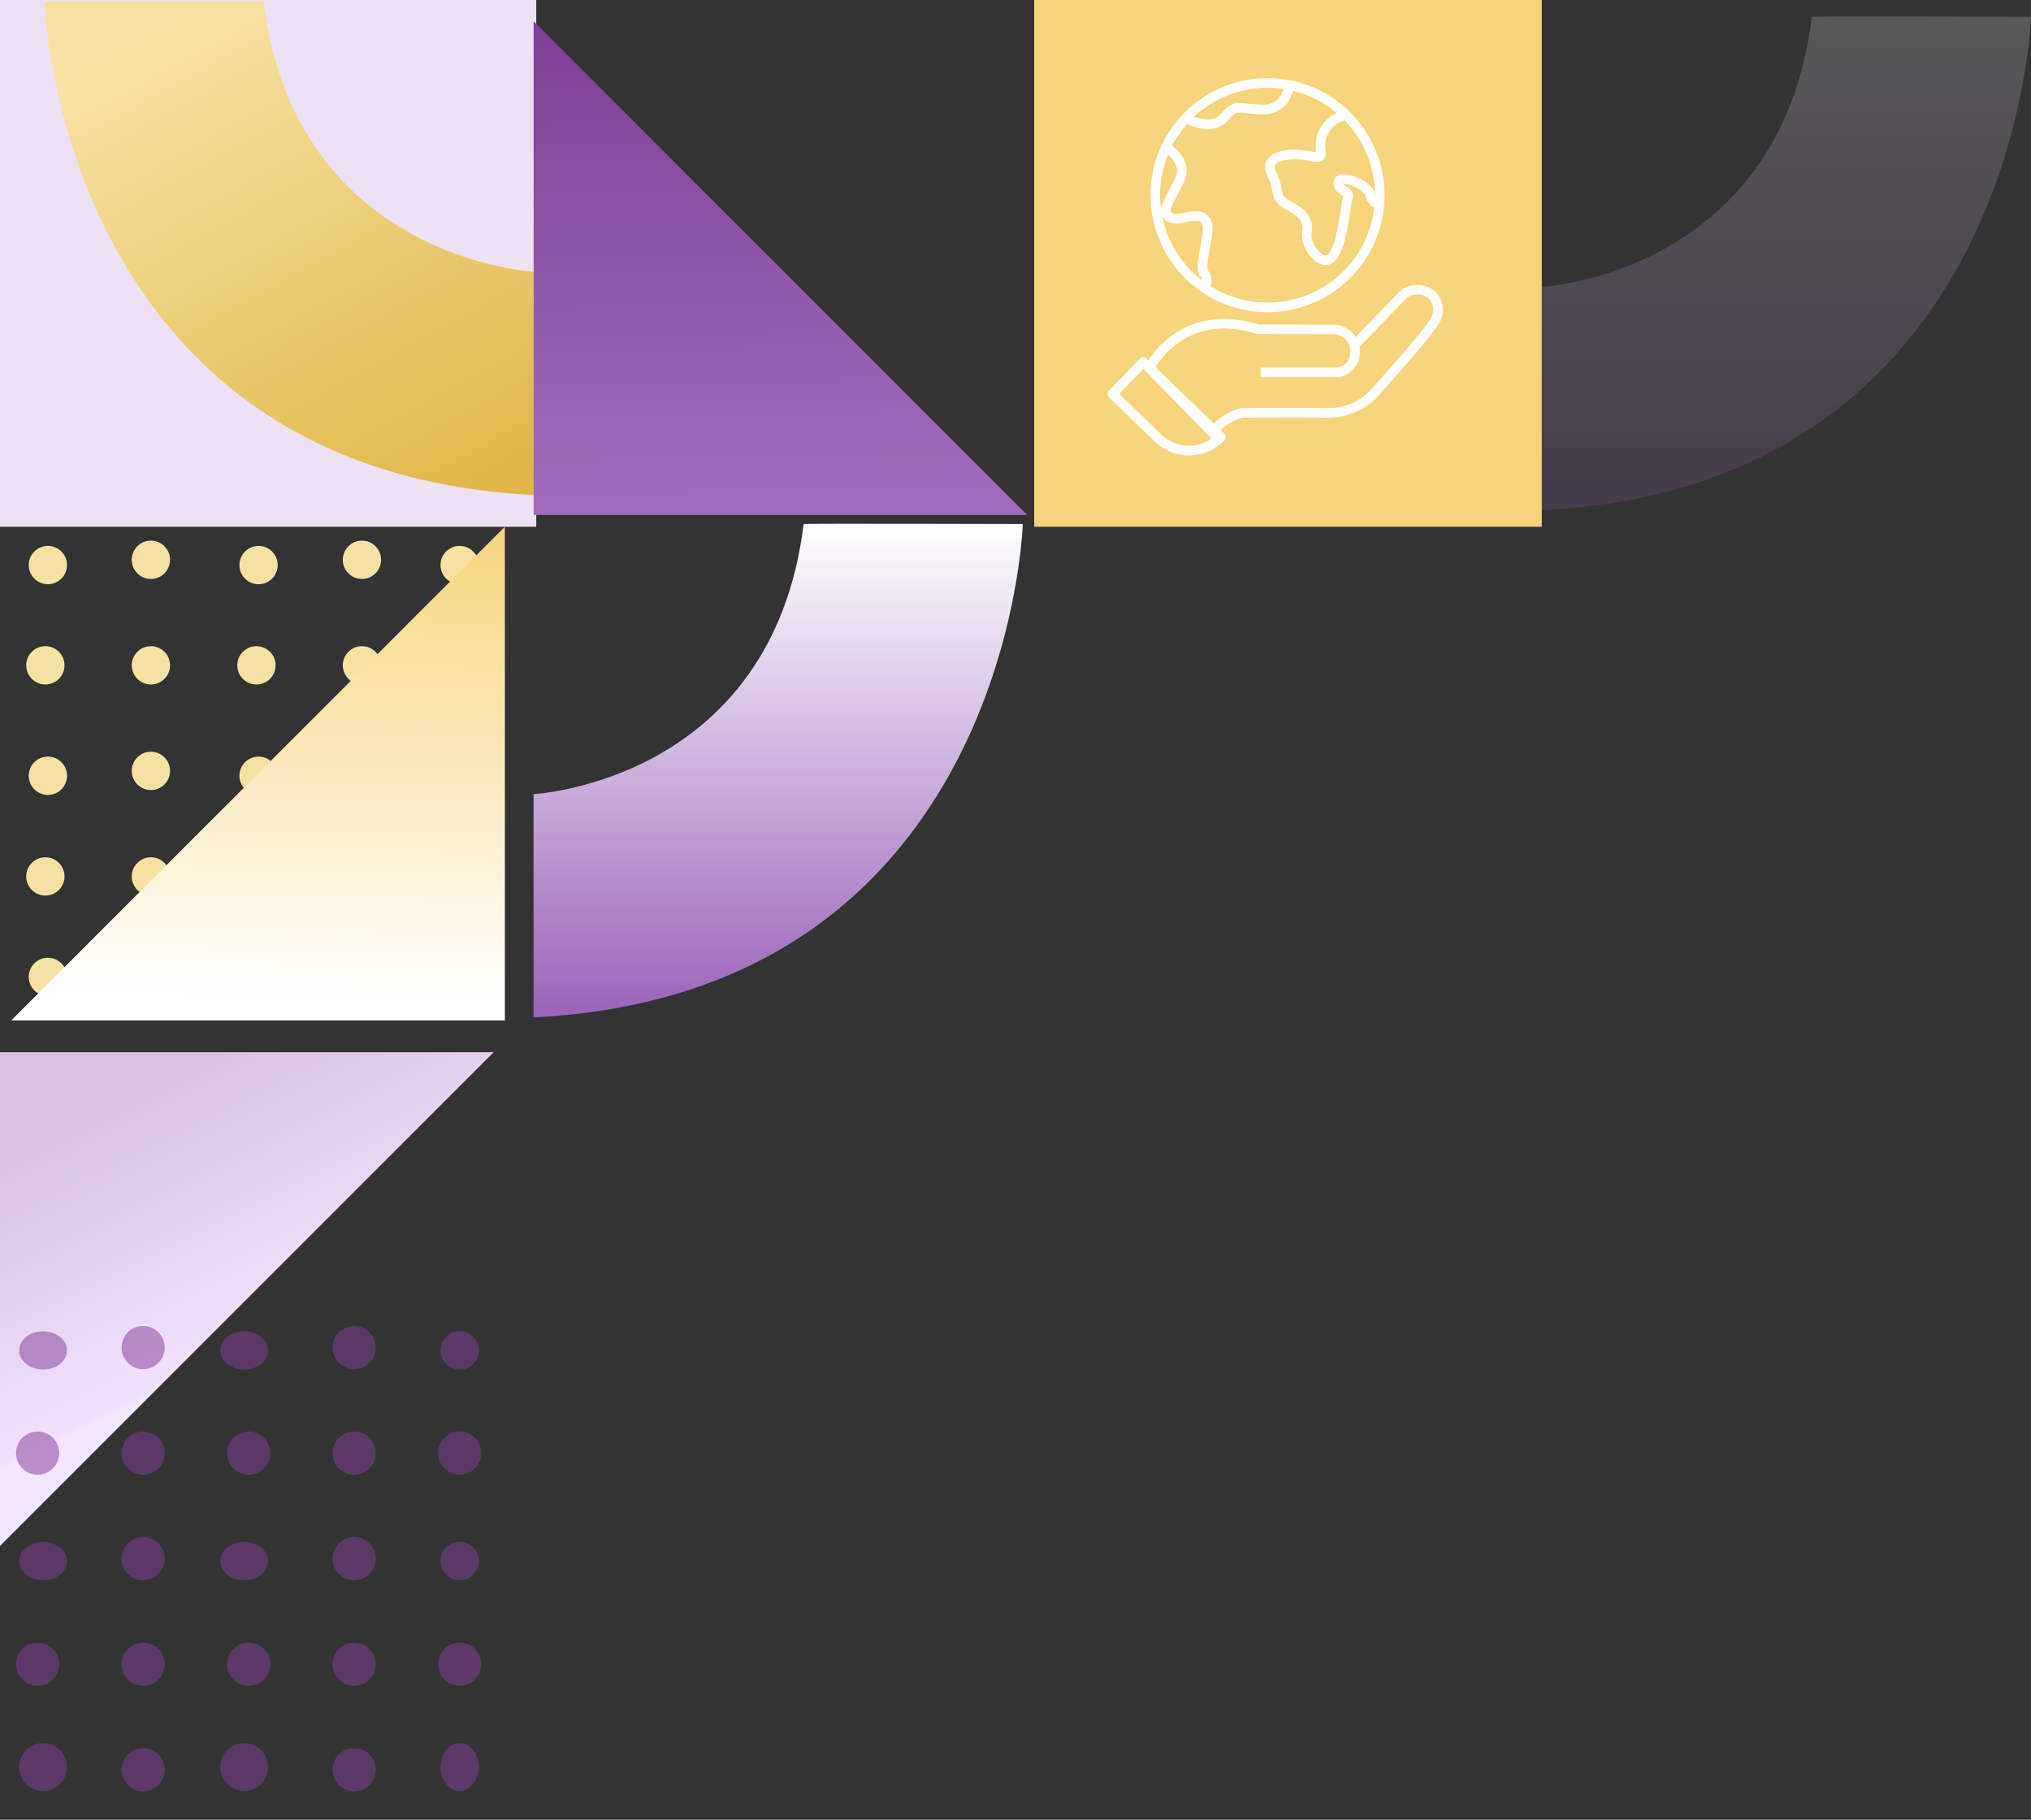 <svg id="Group_1803" data-name="Group 1803" xmlns="http://www.w3.org/2000/svg" xmlns:xlink="http://www.w3.org/1999/xlink" width="212.088" height="190" viewBox="0 0 212.088 190">
  <rect x="0" y="0" width="212.088" height="190" fill="#333333" stroke="none"/>
  <defs>
    <clipPath id="clip-path">
      <rect id="Rectangle_1121" data-name="Rectangle 1121" width="54" height="54" fill="#f5e2a2"/>
    </clipPath>
    <linearGradient id="linear-gradient" x1="0.891" y1="1" x2="0.344" gradientUnits="objectBoundingBox">
      <stop offset="0" stop-color="#e0b748"/>
      <stop offset="1" stop-color="#f5e2a2"/>
    </linearGradient>
    <linearGradient id="linear-gradient-2" x1="0.5" y1="1" x2="0.5" gradientUnits="objectBoundingBox">
      <stop offset="0" stop-color="#9863b9"/>
      <stop offset="1" stop-color="#fff"/>
    </linearGradient>
    <linearGradient id="linear-gradient-4" x1="0.157" x2="0.172" y2="0.964" gradientUnits="objectBoundingBox">
      <stop offset="0" stop-color="#7f4197"/>
      <stop offset="1" stop-color="#9e6cba"/>
    </linearGradient>
    <linearGradient id="linear-gradient-5" x1="0.843" x2="0.828" y2="0.964" gradientUnits="objectBoundingBox">
      <stop offset="0" stop-color="#f5d47b"/>
      <stop offset="1" stop-color="#fff"/>
    </linearGradient>
    <linearGradient id="linear-gradient-6" x1="0.439" x2="0.689" y2="0.5" gradientUnits="objectBoundingBox">
      <stop offset="0" stop-color="#d5c3df"/>
      <stop offset="1" stop-color="#f3e2fc"/>
      <stop offset="1" stop-color="#f6e5ff"/>
    </linearGradient>
    <clipPath id="clip-path-2">
      <rect id="Rectangle_1093" data-name="Rectangle 1093" width="54" height="54" fill="#9863b9"/>
    </clipPath>
  </defs>
  <g id="Mask_Group_167" data-name="Mask Group 167" transform="translate(0 53)" clip-path="url(#clip-path)">
    <circle id="Ellipse_157" data-name="Ellipse 157" cx="2" cy="2" r="2" transform="translate(46 4)" fill="#f5e2a2"/>
    <circle id="Ellipse_158" data-name="Ellipse 158" cx="2" cy="2" r="2" transform="translate(25 4)" fill="#f5e2a2"/>
    <circle id="Ellipse_159" data-name="Ellipse 159" cx="2" cy="2" r="2" transform="translate(35.797 3.449)" fill="#f5e2a2"/>
    <circle id="Ellipse_160" data-name="Ellipse 160" cx="2" cy="2" r="2" transform="translate(13.758 3.449)" fill="#f5e2a2"/>
    <circle id="Ellipse_161" data-name="Ellipse 161" cx="2" cy="2" r="2" transform="translate(3 4)" fill="#f5e2a2"/>
    <circle id="Ellipse_162" data-name="Ellipse 162" cx="2" cy="2" r="2" transform="translate(46 26)" fill="#f5e2a2"/>
    <circle id="Ellipse_163" data-name="Ellipse 163" cx="2" cy="2" r="2" transform="translate(25 26)" fill="#f5e2a2"/>
    <circle id="Ellipse_164" data-name="Ellipse 164" cx="2" cy="2" r="2" transform="translate(35.797 25.489)" fill="#f5e2a2"/>
    <circle id="Ellipse_165" data-name="Ellipse 165" cx="2" cy="2" r="2" transform="translate(13.758 25.489)" fill="#f5e2a2"/>
    <circle id="Ellipse_166" data-name="Ellipse 166" cx="2" cy="2" r="2" transform="translate(3 26)" fill="#f5e2a2"/>
    <circle id="Ellipse_167" data-name="Ellipse 167" cx="2" cy="2" r="2" transform="translate(46.818 14.469)" fill="#f5e2a2"/>
    <circle id="Ellipse_168" data-name="Ellipse 168" cx="2" cy="2" r="2" transform="translate(24.779 14.469)" fill="#f5e2a2"/>
    <circle id="Ellipse_169" data-name="Ellipse 169" cx="2" cy="2" r="2" transform="translate(35.797 14.469)" fill="#f5e2a2"/>
    <circle id="Ellipse_170" data-name="Ellipse 170" cx="2" cy="2" r="2" transform="translate(13.758 14.469)" fill="#f5e2a2"/>
    <circle id="Ellipse_171" data-name="Ellipse 171" cx="2" cy="2" r="2" transform="translate(2.738 14.469)" fill="#f5e2a2"/>
    <circle id="Ellipse_172" data-name="Ellipse 172" cx="2" cy="2" r="2" transform="translate(46.818 36.509)" fill="#f5e2a2"/>
    <circle id="Ellipse_173" data-name="Ellipse 173" cx="2" cy="2" r="2" transform="translate(24.779 36.509)" fill="#f5e2a2"/>
    <circle id="Ellipse_174" data-name="Ellipse 174" cx="2" cy="2" r="2" transform="translate(35.797 36.509)" fill="#f5e2a2"/>
    <circle id="Ellipse_175" data-name="Ellipse 175" cx="2" cy="2" r="2" transform="translate(13.758 36.509)" fill="#f5e2a2"/>
    <circle id="Ellipse_176" data-name="Ellipse 176" cx="2" cy="2" r="2" transform="translate(2.738 36.509)" fill="#f5e2a2"/>
    <circle id="Ellipse_177" data-name="Ellipse 177" cx="2" cy="2" r="2" transform="translate(46 47)" fill="#f5e2a2"/>
    <circle id="Ellipse_178" data-name="Ellipse 178" cx="2" cy="2" r="2" transform="translate(25 47)" fill="#f5e2a2"/>
    <circle id="Ellipse_179" data-name="Ellipse 179" cx="2" cy="2" r="2" transform="translate(35.797 47.529)" fill="#f5e2a2"/>
    <circle id="Ellipse_180" data-name="Ellipse 180" cx="2" cy="2" r="2" transform="translate(13.758 47.529)" fill="#f5e2a2"/>
    <circle id="Ellipse_181" data-name="Ellipse 181" cx="2" cy="2" r="2" transform="translate(3 47)" fill="#f5e2a2"/>
  </g>
  <g id="Group_1802" data-name="Group 1802">
    <rect id="Rectangle_1089" data-name="Rectangle 1089" width="53" height="55" transform="translate(108)" fill="#f5d47b"/>
    <rect id="Rectangle_1120" data-name="Rectangle 1120" width="56" height="55" fill="#ede2f4"/>
    <path id="Path_76004" data-name="Path 76004" d="M-23173.508,5489.032s-24.893-1.269-28.2-28.2c-.037-.062-22.885,0-22.885,0s1.455,49,51.088,51.522Z" transform="translate(23229.23 -5460.669)" fill="url(#linear-gradient)"/>
    <path id="Path_76008" data-name="Path 76008" d="M-23224.6,5489.032s24.891-1.269,28.205-28.2c.035-.062,22.883,0,22.883,0s-1.455,49-51.088,51.522Z" transform="translate(23280.316 -5406.119)" fill="url(#linear-gradient-2)"/>
    <path id="Path_76173" data-name="Path 76173" d="M-23224.6,5489.032s24.891-1.269,28.205-28.2c.035-.062,22.883,0,22.883,0s-1.455,49-51.088,51.522Z" transform="translate(23385.596 -5459.077)" opacity="0.181" fill="url(#linear-gradient-2)"/>
    <path id="Path_76005" data-name="Path 76005" d="M-23170.137,5397.549V5346l51.551,51.549Z" transform="translate(23225.859 -5343.774)" fill="url(#linear-gradient-4)"/>
    <path id="Path_76058" data-name="Path 76058" d="M-23118.586,5397.549V5346l-51.551,51.549Z" transform="translate(23171.307 -5291)" fill="url(#linear-gradient-5)"/>
    <path id="Path_76059" data-name="Path 76059" d="M-23170.137,5346v51.549l51.551-51.549Z" transform="translate(23170.137 -5236.133)" fill="url(#linear-gradient-6)"/>
    <g id="Mask_Group_157" data-name="Mask Group 157" transform="translate(0 136)" opacity="0.515" clip-path="url(#clip-path-2)">
      <g id="Group_1717" data-name="Group 1717" transform="translate(1.671 2.449)">
        <ellipse id="Ellipse_81" data-name="Ellipse 81" cx="2.5" cy="2" rx="2.5" ry="2" transform="translate(0.329 0.551)" fill="#7e3f98"/>
        <ellipse id="Ellipse_82" data-name="Ellipse 82" cx="2.5" cy="2" rx="2.5" ry="2" transform="translate(21.329 0.551)" fill="#7e3f98"/>
        <circle id="Ellipse_83" data-name="Ellipse 83" cx="2.256" cy="2.256" r="2.256" transform="translate(11.02 0)" fill="#7e3f98"/>
        <circle id="Ellipse_84" data-name="Ellipse 84" cx="2.256" cy="2.256" r="2.256" transform="translate(33.06 0)" fill="#7e3f98"/>
        <circle id="Ellipse_85" data-name="Ellipse 85" cx="2" cy="2" r="2" transform="translate(44.329 0.551)" fill="#7e3f98"/>
        <ellipse id="Ellipse_86" data-name="Ellipse 86" cx="2.5" cy="2" rx="2.5" ry="2" transform="translate(0.329 22.551)" fill="#7e3f98"/>
        <ellipse id="Ellipse_87" data-name="Ellipse 87" cx="2.5" cy="2" rx="2.5" ry="2" transform="translate(21.329 22.551)" fill="#7e3f98"/>
        <circle id="Ellipse_88" data-name="Ellipse 88" cx="2.256" cy="2.256" r="2.256" transform="translate(11.02 22.04)" fill="#7e3f98"/>
        <circle id="Ellipse_89" data-name="Ellipse 89" cx="2.256" cy="2.256" r="2.256" transform="translate(33.06 22.04)" fill="#7e3f98"/>
        <circle id="Ellipse_90" data-name="Ellipse 90" cx="2" cy="2" r="2" transform="translate(44.329 22.551)" fill="#7e3f98"/>
        <circle id="Ellipse_91" data-name="Ellipse 91" cx="2.256" cy="2.256" r="2.256" transform="translate(0 11.02)" fill="#7e3f98"/>
        <circle id="Ellipse_92" data-name="Ellipse 92" cx="2.256" cy="2.256" r="2.256" transform="translate(22.039 11.02)" fill="#7e3f98"/>
        <circle id="Ellipse_93" data-name="Ellipse 93" cx="2.256" cy="2.256" r="2.256" transform="translate(11.02 11.02)" fill="#7e3f98"/>
        <circle id="Ellipse_94" data-name="Ellipse 94" cx="2.256" cy="2.256" r="2.256" transform="translate(33.06 11.02)" fill="#7e3f98"/>
        <circle id="Ellipse_95" data-name="Ellipse 95" cx="2.256" cy="2.256" r="2.256" transform="translate(44.08 11.02)" fill="#7e3f98"/>
        <circle id="Ellipse_96" data-name="Ellipse 96" cx="2.256" cy="2.256" r="2.256" transform="translate(0 33.06)" fill="#7e3f98"/>
        <circle id="Ellipse_97" data-name="Ellipse 97" cx="2.256" cy="2.256" r="2.256" transform="translate(22.039 33.06)" fill="#7e3f98"/>
        <circle id="Ellipse_98" data-name="Ellipse 98" cx="2.256" cy="2.256" r="2.256" transform="translate(11.02 33.06)" fill="#7e3f98"/>
        <circle id="Ellipse_99" data-name="Ellipse 99" cx="2.256" cy="2.256" r="2.256" transform="translate(33.06 33.06)" fill="#7e3f98"/>
        <circle id="Ellipse_100" data-name="Ellipse 100" cx="2.256" cy="2.256" r="2.256" transform="translate(44.08 33.06)" fill="#7e3f98"/>
        <circle id="Ellipse_101" data-name="Ellipse 101" cx="2.5" cy="2.5" r="2.5" transform="translate(0.329 43.551)" fill="#7e3f98"/>
        <circle id="Ellipse_102" data-name="Ellipse 102" cx="2.5" cy="2.5" r="2.5" transform="translate(21.329 43.551)" fill="#7e3f98"/>
        <circle id="Ellipse_103" data-name="Ellipse 103" cx="2.256" cy="2.256" r="2.256" transform="translate(11.02 44.079)" fill="#7e3f98"/>
        <circle id="Ellipse_104" data-name="Ellipse 104" cx="2.256" cy="2.256" r="2.256" transform="translate(33.06 44.079)" fill="#7e3f98"/>
        <ellipse id="Ellipse_105" data-name="Ellipse 105" cx="2" cy="2.5" rx="2" ry="2.5" transform="translate(44.329 43.551)" fill="#7e3f98"/>
      </g>
    </g>
    <g id="Group_1757" data-name="Group 1757" transform="translate(116.162 8.656)">
      <g id="Group_1755" data-name="Group 1755" transform="translate(0.001)">
        <g id="Group_1756" data-name="Group 1756">
          <path id="Path_76022" data-name="Path 76022" d="M35.767,78.109l5.092-5.259a2.442,2.442,0,0,1,2.821,0,2.192,2.192,0,0,1,.478,2.7c-.645,1.339-6.646,7.913-6.646,7.913a6.608,6.608,0,0,1-4.71,1.793c-3.036-.024-8.821,0-8.821,0a5.564,5.564,0,0,0-3.132,2.056l-6.524-6.693.093-.264s3.3-6.311,11.176-3.825l8.14.024A2.319,2.319,0,0,1,35.767,78.9a2.094,2.094,0,0,1-1.817,2.128H25.906" transform="translate(-10.422 -50.805)" fill="none" stroke="#fff" stroke-width="1"/>
          <path id="Path_76023" data-name="Path 76023" d="M12.832,105.1h0a4.63,4.63,0,0,1-6.547.118L1.5,100.605l3.215-3.332Z" transform="translate(-1.5 -68.123)" fill="none" stroke="#fff" stroke-linejoin="round" stroke-width="1"/>
          <path id="Path_76024" data-name="Path 76024" d="M39.442,15.423A11.72,11.72,0,1,1,30.13,1.711,11.721,11.721,0,0,1,39.442,15.423Z" transform="translate(-11.731 -1.5)" fill="none" stroke="#fff" stroke-width="1"/>
          <path id="Path_76025" data-name="Path 76025" d="M63.478,12.5a3.359,3.359,0,0,0-2.508,2.172c-.584,1.848.732,2.5-1.381,2.1s-4.8,0-3.88,1.852.175,2.454,1.636,3.252,2.266,1.413,2.045,2.869,1.5,3.629,2.543,2.677,1.425-4.742,1.563-5.465l.138-.723h0c.358-.969-.871-.57-.958-1.624s3.04.078,3.3,1.156.989,1.048.989,1.048" transform="translate(-39.08 -9.15)" fill="none" stroke="#fff" stroke-width="1"/>
          <path id="Path_76026" data-name="Path 76026" d="M37.418,2.192A2.563,2.563,0,0,1,34.69,4.755C31.991,4.7,32,4.068,30.666,5.6s-3.983.072-3.983.072" transform="translate(-19.018 -1.981)" fill="none" stroke="#fff" stroke-width="1"/>
          <path id="Path_76027" data-name="Path 76027" d="M20.162,24.162s1.939,1.351,1.2,3.083-1.906,3.123-1.353,3.805c0,0,.281.627,1.64.313s2.3-.38,2.55.742-.958,4.373-.316,5.1a1.074,1.074,0,0,1-.041,1.449" transform="translate(-14.279 -17.265)" fill="none" stroke="#fff" stroke-width="1"/>
        </g>
      </g>
    </g>
  </g>
</svg>
